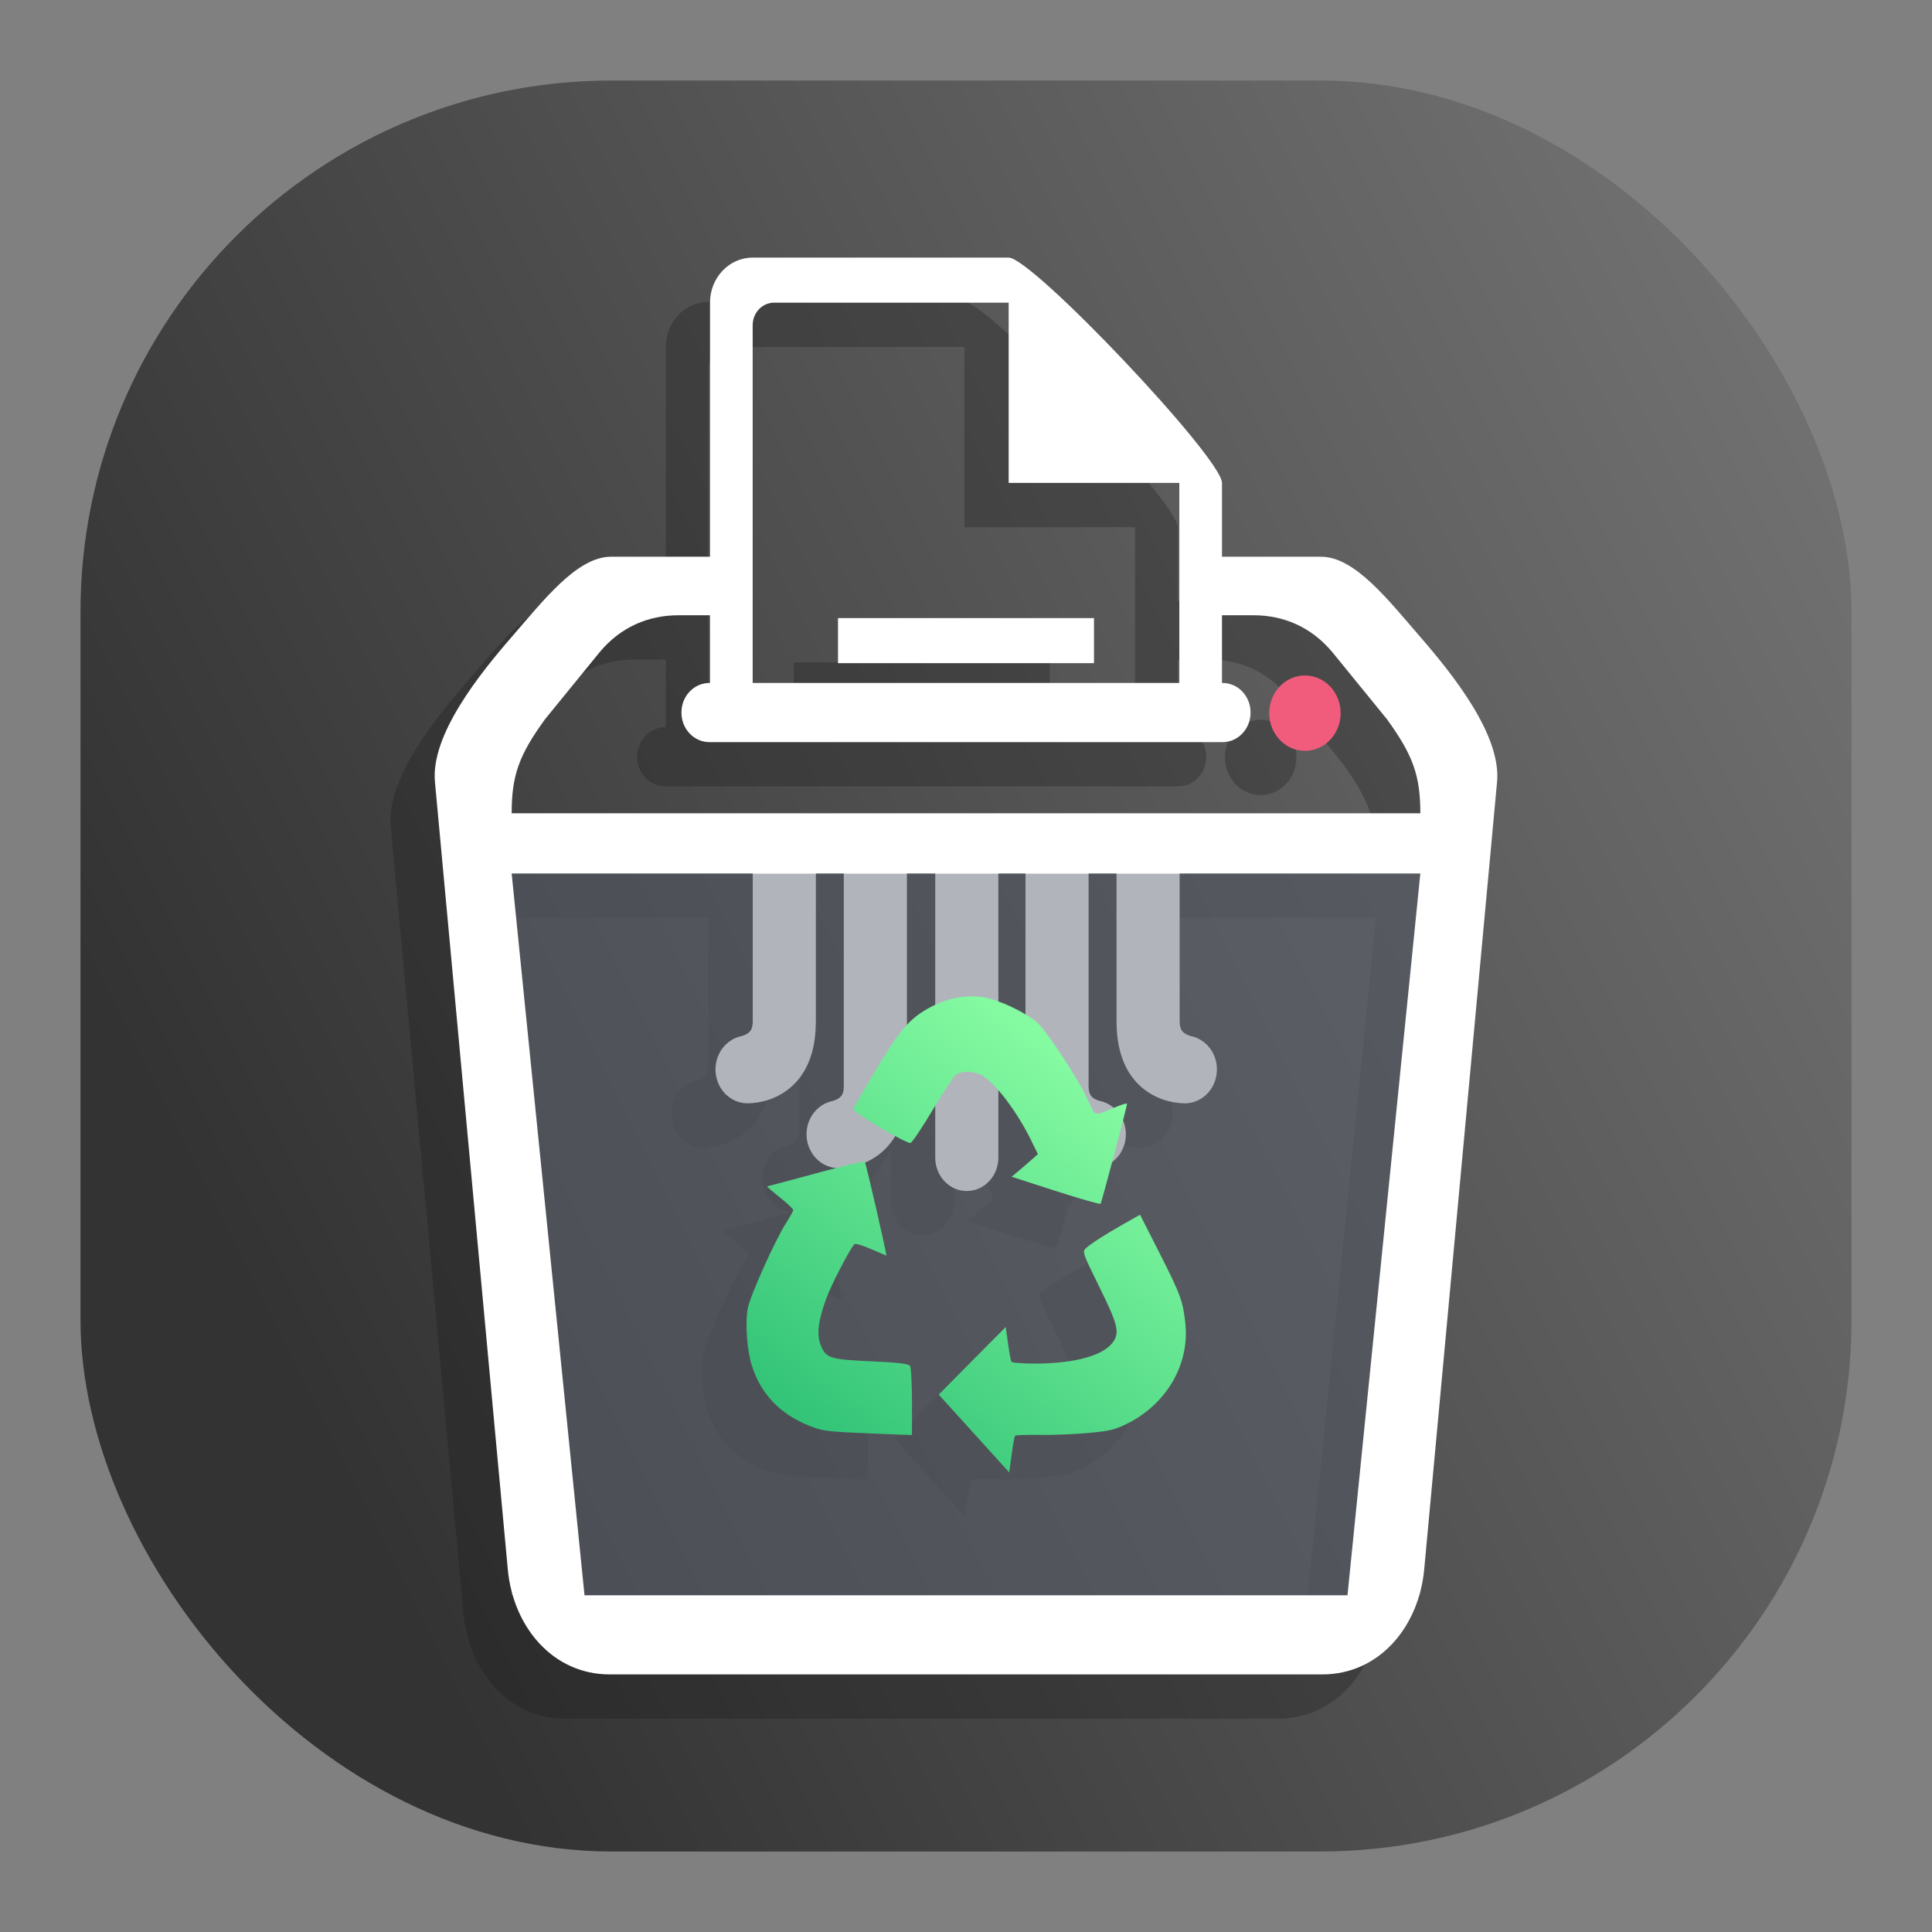 <svg width="24" height="24" viewBox="0 0 24 24" fill="none" xmlns="http://www.w3.org/2000/svg">
<rect x="0" y="0" width="24" height="24" fill="#808080" stroke="none"/>
<rect x="1" y="1" width="22" height="22" rx="6.6" fill="url(#paint0_linear_37_70)"/>
<g opacity="0.3">
<path d="M9.193 10.691C8.976 10.691 8.801 10.876 8.801 11.106V13.248C8.796 13.307 8.797 13.381 8.664 13.42C8.573 13.438 8.49 13.489 8.43 13.565C8.371 13.641 8.338 13.736 8.338 13.835C8.338 13.945 8.379 14.051 8.452 14.13C8.525 14.208 8.625 14.254 8.729 14.256V14.256C8.731 14.256 8.733 14.256 8.735 14.256C8.736 14.256 8.736 14.256 8.737 14.256C8.738 14.256 8.739 14.256 8.74 14.256C9.071 14.251 9.573 14.036 9.585 13.274C9.585 13.267 9.585 13.26 9.585 13.252V11.106C9.585 10.876 9.41 10.691 9.193 10.691Z" fill="#181818"/>
<path d="M11.46 10.744C11.243 10.744 11.068 10.929 11.068 11.159V14.931C11.068 15.16 11.243 15.345 11.46 15.345C11.677 15.345 11.852 15.16 11.852 14.931V11.159C11.852 10.929 11.677 10.744 11.46 10.744Z" fill="#181818"/>
<path d="M10.324 10.732C10.107 10.732 9.932 10.917 9.932 11.146V14.053C9.927 14.113 9.928 14.186 9.796 14.226C9.607 14.263 9.469 14.437 9.469 14.64C9.469 14.87 9.643 15.057 9.861 15.061V15.062C9.863 15.062 9.865 15.062 9.866 15.062C9.867 15.062 9.868 15.062 9.868 15.062C9.869 15.062 9.871 15.062 9.872 15.062C10.202 15.057 10.704 14.841 10.716 14.079C10.716 14.072 10.716 14.065 10.716 14.058V11.146C10.716 10.917 10.541 10.732 10.324 10.732Z" fill="#181818"/>
<path d="M13.712 10.691C13.93 10.691 14.104 10.876 14.104 11.106V13.248C14.11 13.307 14.108 13.381 14.241 13.42C14.332 13.438 14.415 13.489 14.475 13.565C14.534 13.641 14.567 13.736 14.567 13.835C14.567 13.945 14.526 14.051 14.453 14.13C14.38 14.208 14.28 14.254 14.176 14.256V14.256C14.174 14.256 14.172 14.256 14.17 14.256C14.169 14.256 14.169 14.256 14.168 14.256C14.167 14.256 14.166 14.256 14.165 14.256C13.834 14.251 13.332 14.036 13.321 13.274C13.32 13.267 13.32 13.26 13.32 13.252V11.106C13.32 10.876 13.495 10.691 13.712 10.691Z" fill="#181818"/>
<path d="M12.581 10.732C12.798 10.732 12.973 10.917 12.973 11.146V14.053C12.978 14.113 12.977 14.186 13.11 14.226C13.299 14.263 13.436 14.437 13.436 14.64C13.436 14.87 13.262 15.057 13.044 15.061V15.062C13.043 15.062 13.041 15.062 13.039 15.062C13.038 15.062 13.037 15.062 13.037 15.062C13.036 15.062 13.035 15.062 13.034 15.062C12.703 15.057 12.201 14.841 12.189 14.079C12.189 14.072 12.189 14.065 12.189 14.058V11.146C12.189 10.917 12.364 10.732 12.581 10.732Z" fill="#181818"/>
<path opacity="0.5" d="M5.806 11.401V20.367H17.099V11.401H5.806Z" fill="#181818"/>
<path d="M7.039 7.466C6.62 7.466 6.205 8.003 5.806 8.463C5.407 8.923 4.799 9.679 4.853 10.263L5.758 20.045C5.825 20.765 6.322 21.35 7.022 21.35H15.878C16.578 21.35 17.075 20.765 17.142 20.045L18.047 10.263C18.101 9.679 17.493 8.923 17.094 8.463C16.695 8.003 16.28 7.466 15.861 7.466H14.333V8.193H15.023C15.394 8.193 15.739 8.337 16.003 8.654L16.679 9.484C17.003 9.931 17.094 10.185 17.094 10.653H5.806C5.806 10.185 5.896 9.931 6.221 9.484L6.897 8.654C7.16 8.337 7.506 8.193 7.877 8.193H8.514V7.466H7.039ZM5.806 11.401H17.094L16.189 20.367H6.711L5.806 11.401Z" fill="#181818"/>
<path d="M15.661 9.877C15.905 9.877 16.104 9.668 16.104 9.409C16.104 9.15 15.905 8.941 15.661 8.941C15.416 8.941 15.217 9.15 15.217 9.409C15.217 9.668 15.416 9.877 15.661 9.877Z" fill="#181818"/>
<path d="M8.8 3.75C8.507 3.75 8.271 4 8.271 4.31V9.334H8.8V4.59C8.8 4.435 8.919 4.31 9.065 4.31H11.98V6.549H14.1V9.334H14.63V6.549C14.63 6.239 12.274 3.75 11.98 3.75H8.8ZM9.86 8.228V8.788H13.04V8.228H9.86Z" fill="#181818"/>
<path d="M14.985 9.401C14.985 9.198 14.83 9.034 14.637 9.034H8.263C8.07 9.034 7.915 9.198 7.915 9.401C7.915 9.605 8.07 9.768 8.263 9.768H14.637C14.83 9.768 14.985 9.605 14.985 9.401Z" fill="#181818"/>
<path d="M11.549 18.357L11.111 17.874L11.527 17.454L11.943 17.035L11.972 17.238C11.987 17.351 12.007 17.453 12.014 17.466C12.022 17.479 12.156 17.49 12.313 17.489C12.795 17.488 13.15 17.391 13.271 17.229C13.363 17.106 13.339 17.007 13.107 16.536C12.905 16.129 12.894 16.098 12.935 16.06C12.999 16 13.18 15.884 13.41 15.754L13.612 15.64L13.86 16.128C14.115 16.631 14.146 16.717 14.175 16.993C14.227 17.493 13.948 17.98 13.47 18.226C13.307 18.309 13.246 18.325 12.979 18.35C12.811 18.366 12.539 18.377 12.374 18.375C12.209 18.372 12.067 18.377 12.06 18.385C12.052 18.392 12.033 18.498 12.017 18.62L11.987 18.841L11.549 18.357ZM10.092 18.349C9.725 18.333 9.651 18.322 9.499 18.26C9.138 18.113 8.906 17.87 8.792 17.522C8.729 17.328 8.704 16.977 8.74 16.799C8.773 16.637 9.079 15.956 9.212 15.748C9.262 15.669 9.304 15.594 9.304 15.581C9.304 15.568 9.228 15.497 9.135 15.422C9.042 15.348 8.972 15.287 8.98 15.287C8.987 15.287 9.26 15.215 9.585 15.126C9.911 15.037 10.184 14.972 10.192 14.98C10.206 14.995 10.471 16.147 10.46 16.147C10.458 16.147 10.372 16.11 10.269 16.066C10.167 16.021 10.074 15.994 10.064 16.005C10.005 16.067 9.776 16.511 9.712 16.686C9.614 16.954 9.592 17.128 9.643 17.254C9.709 17.422 9.755 17.437 10.271 17.461C10.622 17.477 10.739 17.491 10.756 17.52C10.768 17.54 10.778 17.741 10.779 17.967L10.779 18.377L10.646 18.372C10.572 18.369 10.323 18.359 10.092 18.349ZM12.562 15.344L12.017 15.168L12.114 15.087C12.168 15.042 12.241 14.979 12.277 14.946L12.343 14.887L12.267 14.731C12.094 14.376 11.835 14.027 11.66 13.915C11.566 13.855 11.397 13.847 11.325 13.901C11.297 13.921 11.166 14.12 11.033 14.343C10.9 14.566 10.777 14.749 10.759 14.749C10.7 14.75 10.152 14.431 10.047 14.334C10.043 14.331 10.168 14.115 10.323 13.854C10.633 13.334 10.756 13.193 11.019 13.056C11.236 12.943 11.468 12.903 11.684 12.942C11.865 12.975 12.154 13.11 12.319 13.239C12.437 13.33 12.854 13.965 12.973 14.233C13.057 14.422 13.037 14.418 13.303 14.305C13.384 14.271 13.45 14.251 13.45 14.261C13.451 14.296 13.135 15.489 13.121 15.504C13.113 15.512 12.861 15.44 12.562 15.344Z" fill="url(#paint1_linear_37_70)"/>
</g>
<path d="M9.743 10.142C9.526 10.142 9.351 10.326 9.351 10.556V12.698C9.346 12.757 9.347 12.831 9.214 12.87C9.123 12.888 9.04 12.94 8.98 13.015C8.921 13.091 8.888 13.186 8.888 13.284C8.888 13.395 8.929 13.501 9.002 13.58C9.075 13.658 9.175 13.704 9.279 13.706V13.706C9.281 13.706 9.283 13.706 9.285 13.706C9.286 13.706 9.286 13.706 9.287 13.706C9.288 13.706 9.289 13.706 9.29 13.706C9.621 13.701 10.123 13.486 10.134 12.724C10.135 12.717 10.135 12.71 10.135 12.703V10.556C10.135 10.326 9.96 10.142 9.743 10.142Z" fill="white"/>
<path d="M12.01 10.194C11.793 10.194 11.618 10.379 11.618 10.609V14.381C11.618 14.61 11.793 14.795 12.01 14.795C12.227 14.795 12.402 14.61 12.402 14.381V10.609C12.402 10.379 12.227 10.194 12.01 10.194Z" fill="white"/>
<path d="M10.874 10.182C10.657 10.182 10.482 10.367 10.482 10.597V13.503C10.477 13.563 10.478 13.636 10.346 13.676C10.157 13.713 10.019 13.887 10.019 14.09C10.019 14.32 10.194 14.507 10.411 14.511V14.512C10.413 14.512 10.415 14.512 10.416 14.512C10.417 14.512 10.418 14.512 10.418 14.512C10.419 14.512 10.421 14.512 10.422 14.512C10.752 14.507 11.254 14.291 11.266 13.53C11.266 13.523 11.266 13.515 11.266 13.508V10.597C11.266 10.367 11.091 10.182 10.874 10.182Z" fill="white"/>
<path d="M14.262 10.142C14.479 10.142 14.654 10.326 14.654 10.556V12.698C14.66 12.757 14.658 12.831 14.791 12.87C14.883 12.888 14.965 12.94 15.025 13.015C15.085 13.091 15.117 13.186 15.117 13.284C15.117 13.395 15.076 13.501 15.003 13.58C14.93 13.658 14.83 13.704 14.726 13.706V13.706C14.724 13.706 14.722 13.706 14.72 13.706C14.72 13.706 14.719 13.706 14.718 13.706C14.717 13.706 14.716 13.706 14.715 13.706C14.384 13.701 13.882 13.486 13.871 12.724C13.87 12.717 13.87 12.71 13.87 12.703V10.556C13.87 10.326 14.045 10.142 14.262 10.142Z" fill="white"/>
<path d="M13.131 10.182C13.348 10.182 13.523 10.367 13.523 10.597V13.503C13.528 13.563 13.527 13.636 13.659 13.676C13.849 13.713 13.986 13.887 13.986 14.09C13.986 14.32 13.812 14.507 13.594 14.511V14.512C13.592 14.512 13.591 14.512 13.589 14.512C13.588 14.512 13.588 14.512 13.587 14.512C13.586 14.512 13.585 14.512 13.584 14.512C13.253 14.507 12.751 14.291 12.739 13.53C12.739 13.523 12.739 13.515 12.739 13.508V10.597C12.739 10.367 12.914 10.182 13.131 10.182Z" fill="white"/>
<path opacity="0.5" d="M6.356 10.851V19.817H17.649V10.851H6.356Z" fill="#656D78"/>
<path d="M7.589 6.916C7.17 6.916 6.755 7.453 6.356 7.913C5.957 8.373 5.349 9.129 5.403 9.713L6.308 19.495C6.375 20.215 6.872 20.8 7.572 20.8H16.428C17.128 20.8 17.625 20.215 17.692 19.495L18.597 9.713C18.651 9.129 18.043 8.373 17.644 7.913C17.245 7.453 16.83 6.916 16.411 6.916H14.883V7.643H15.573C15.944 7.643 16.289 7.787 16.553 8.104L17.229 8.934C17.553 9.381 17.644 9.635 17.644 10.103H6.356C6.356 9.635 6.446 9.381 6.771 8.934L7.447 8.104C7.71 7.787 8.056 7.643 8.427 7.643H9.064V6.916H7.589ZM6.356 10.851H17.644L16.739 19.817H7.261L6.356 10.851Z" fill="white"/>
<path d="M16.21 9.327C16.455 9.327 16.654 9.118 16.654 8.859C16.654 8.6 16.455 8.391 16.21 8.391C15.966 8.391 15.767 8.6 15.767 8.859C15.767 9.118 15.966 9.327 16.21 9.327Z" fill="#F15C7C"/>
<path d="M9.35 3.2C9.057 3.2 8.82 3.45 8.82 3.76V8.784H9.35V4.04C9.35 3.885 9.469 3.76 9.615 3.76H12.53V5.999H14.65V8.784H15.18V5.999C15.18 5.689 12.823 3.2 12.53 3.2H9.35ZM10.41 7.678V8.238H13.59V7.678H10.41Z" fill="white"/>
<path d="M15.535 8.851C15.535 8.648 15.38 8.484 15.187 8.484H8.813C8.62 8.484 8.465 8.648 8.465 8.851C8.465 9.055 8.62 9.219 8.813 9.219H15.187C15.38 9.219 15.535 9.055 15.535 8.851Z" fill="white"/>
<path d="M12.099 17.807L11.661 17.324L12.077 16.904L12.493 16.485L12.522 16.689C12.537 16.801 12.557 16.903 12.564 16.916C12.572 16.929 12.706 16.94 12.863 16.939C13.345 16.938 13.7 16.841 13.821 16.679C13.913 16.556 13.889 16.457 13.656 15.986C13.455 15.579 13.444 15.548 13.485 15.51C13.549 15.45 13.73 15.334 13.96 15.204L14.162 15.09L14.41 15.578C14.665 16.081 14.696 16.167 14.725 16.443C14.777 16.943 14.498 17.43 14.02 17.676C13.857 17.759 13.796 17.775 13.529 17.8C13.361 17.816 13.089 17.827 12.924 17.825C12.758 17.822 12.617 17.827 12.61 17.835C12.602 17.843 12.583 17.948 12.567 18.07L12.537 18.291L12.099 17.807ZM10.642 17.799C10.275 17.783 10.201 17.772 10.049 17.71C9.688 17.563 9.456 17.32 9.342 16.972C9.279 16.779 9.254 16.427 9.29 16.249C9.323 16.087 9.629 15.406 9.762 15.198C9.812 15.119 9.854 15.044 9.854 15.031C9.854 15.018 9.778 14.947 9.685 14.872C9.592 14.798 9.522 14.737 9.53 14.737C9.537 14.737 9.81 14.665 10.135 14.576C10.461 14.487 10.734 14.422 10.742 14.43C10.756 14.444 11.021 15.597 11.01 15.597C11.008 15.597 10.922 15.56 10.819 15.516C10.717 15.471 10.624 15.444 10.614 15.455C10.555 15.517 10.326 15.961 10.262 16.136C10.164 16.404 10.143 16.578 10.193 16.704C10.259 16.872 10.305 16.887 10.821 16.911C11.172 16.927 11.289 16.941 11.306 16.97C11.318 16.99 11.328 17.192 11.329 17.417L11.329 17.826L11.195 17.822C11.122 17.82 10.873 17.809 10.642 17.799ZM13.112 14.794L12.567 14.618L12.664 14.537C12.718 14.492 12.791 14.428 12.827 14.396L12.893 14.337L12.817 14.181C12.644 13.826 12.385 13.477 12.21 13.365C12.116 13.305 11.947 13.297 11.875 13.351C11.847 13.371 11.716 13.57 11.583 13.793C11.45 14.016 11.327 14.199 11.309 14.199C11.25 14.2 10.702 13.881 10.597 13.784C10.594 13.781 10.717 13.565 10.873 13.304C11.183 12.784 11.306 12.643 11.569 12.506C11.787 12.393 12.018 12.353 12.234 12.392C12.415 12.425 12.704 12.56 12.87 12.689C12.987 12.78 13.404 13.415 13.523 13.684C13.607 13.872 13.587 13.868 13.853 13.755C13.934 13.721 14 13.701 14 13.711C14.001 13.746 13.685 14.939 13.671 14.954C13.663 14.962 13.411 14.89 13.112 14.794Z" fill="url(#paint2_linear_37_70)"/>
<defs>
<linearGradient id="paint0_linear_37_70" x1="23" y1="1" x2="1" y2="12" gradientUnits="userSpaceOnUse">
<stop stop-color="#777777"/>
<stop offset="1" stop-color="#333333"/>
</linearGradient>
<linearGradient id="paint1_linear_37_70" x1="12.55" y1="13.649" x2="9.249" y2="18.049" gradientUnits="userSpaceOnUse">
<stop stop-color="#181818"/>
<stop offset="1" stop-color="#181818"/>
</linearGradient>
<linearGradient id="paint2_linear_37_70" x1="13.1" y1="13.099" x2="9.799" y2="17.499" gradientUnits="userSpaceOnUse">
<stop stop-color="#84FAA1"/>
<stop offset="1" stop-color="#33C478"/>
</linearGradient>
</defs>
</svg>
